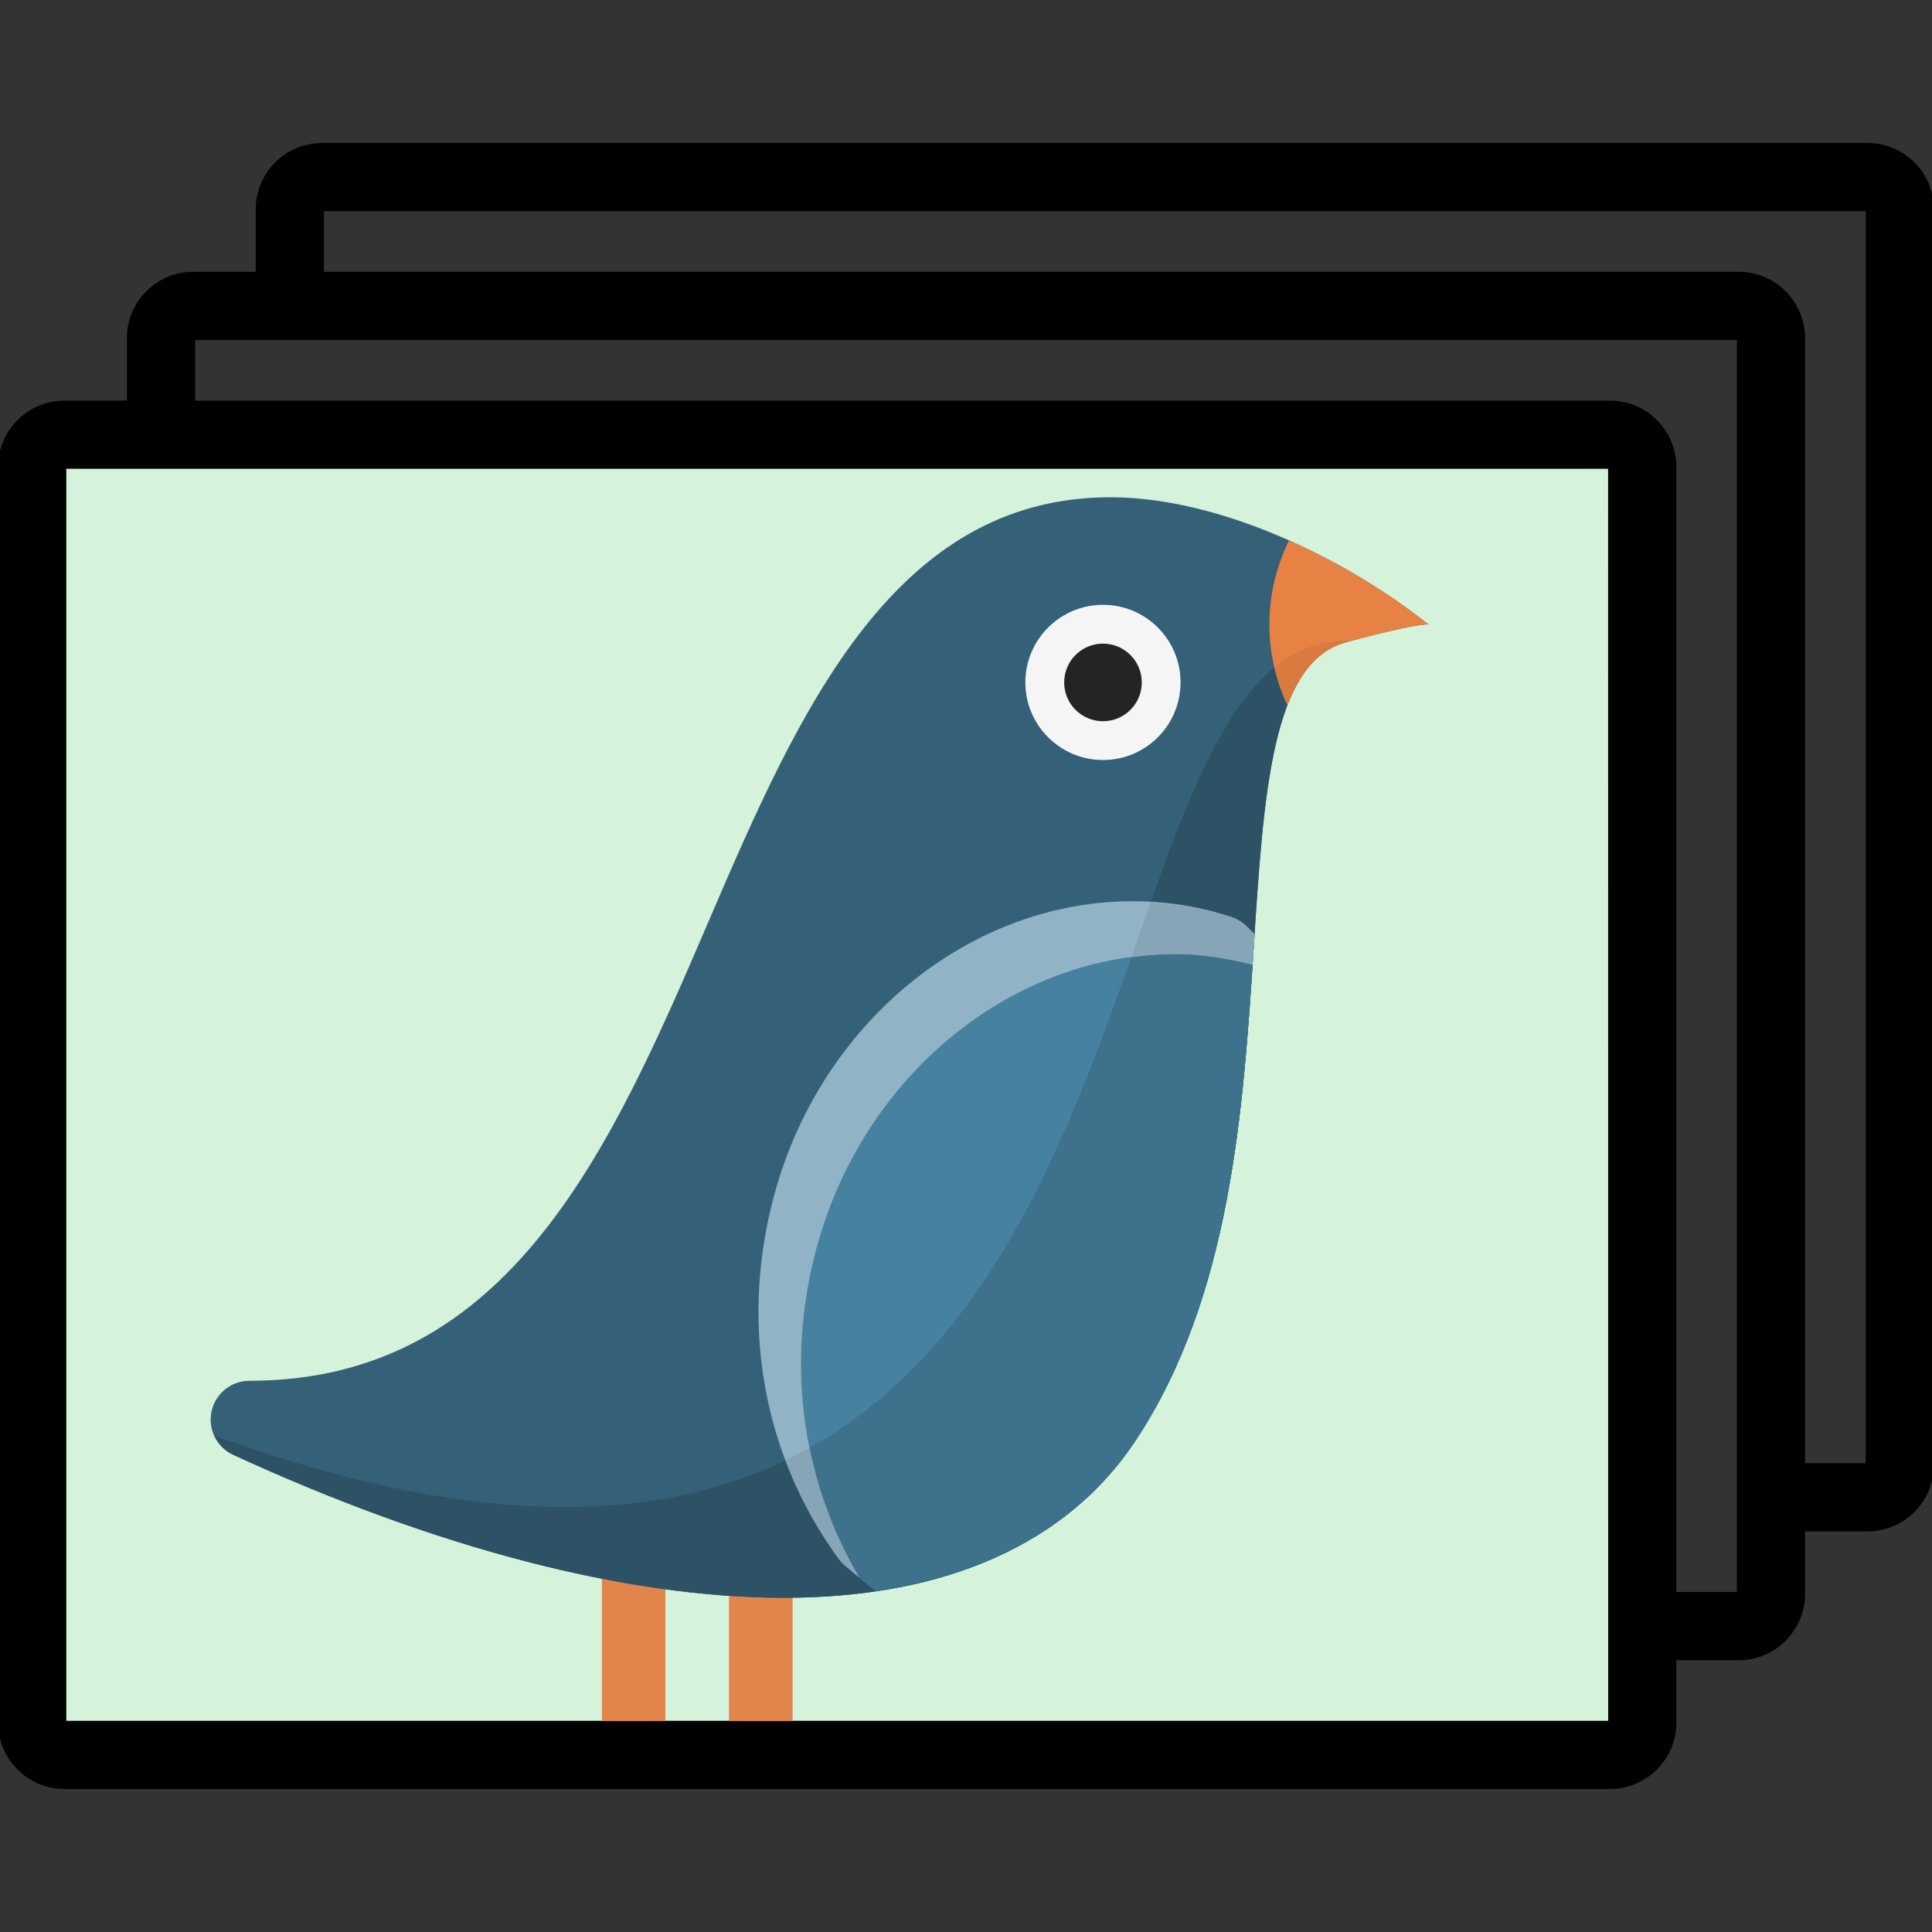 <?xml version="1.0" encoding="UTF-8" standalone="no"?>
<!-- Generator: Adobe Illustrator 19.0.0, SVG Export Plug-In . SVG Version: 6.00 Build 0)  -->

<svg
   xmlns:dc="http://purl.org/dc/elements/1.1/"
   xmlns:cc="http://creativecommons.org/ns#"
   xmlns:rdf="http://www.w3.org/1999/02/22-rdf-syntax-ns#"
   xmlns:svg="http://www.w3.org/2000/svg"
   xmlns="http://www.w3.org/2000/svg"
   xmlns:sodipodi="http://sodipodi.sourceforge.net/DTD/sodipodi-0.dtd"
   xmlns:inkscape="http://www.inkscape.org/namespaces/inkscape"
   version="1.1"
   id="Layer_1"
   x="0px"
   y="0px"
   viewBox="0 0 512 512"
   style="enable-background:new 0 0 512 512;"
   xml:space="preserve"
   sodipodi:docname="gallery+bird.svg"
   inkscape:version="0.92.1 r15371"><rect x="0" y="0" width="512" height="512" fill="#333333" stroke="none"/><defs
     id="defs47" /><sodipodi:namedview
     pagecolor="#ffffff"
     bordercolor="#666666"
     borderopacity="1"
     objecttolerance="10"
     gridtolerance="10"
     guidetolerance="10"
     inkscape:pageopacity="0"
     inkscape:pageshadow="2"
     inkscape:window-width="1858"
     inkscape:window-height="1057"
     id="namedview45"
     showgrid="false"
     inkscape:zoom="0.70710678"
     inkscape:cx="333.73014"
     inkscape:cy="167.95094"
     inkscape:window-x="-8"
     inkscape:window-y="-8"
     inkscape:window-maximized="1"
     inkscape:current-layer="Layer_1" /><rect
     style="opacity:0.98;fill:#d8f6de;fill-opacity:1;stroke:none;stroke-width:0.589;stroke-miterlimit:4;stroke-dasharray:none;stroke-opacity:1"
     id="rect4687"
     width="409.617"
     height="332.8"
     x="17.067"
     y="123.733"
     inkscape:export-xdpi="93.57"
     inkscape:export-ydpi="93.57" /><path
     d="m 494.933,38.4 h -409.6 c -9.412,0 -17.067,7.654 -17.067,17.067 V 72.534 H 51.2 c -9.412,0 -17.067,7.654 -17.067,17.067 v 17.067 H 17.067 C 7.654,106.667 0,114.321 0,123.733 v 332.8 c 0,9.412 7.654,17.067 17.067,17.067 h 409.6 c 9.412,0 17.067,-7.654 17.067,-17.067 V 439.466 H 460.8 c 9.412,0 17.067,-7.654 17.067,-17.067 v -17.067 h 17.067 c 9.412,0 17.067,-7.654 17.067,-17.067 V 55.465 C 512,46.054 504.346,38.4 494.933,38.4 Z M 17.067,123.733 h 409.6 c 0.003,102.378 0.01,204.755 0.018,307.133 0,0.017 -0.017,0.043 -0.017,0.068 0,0.025 0.016,0.051 0.016,0.076 v 25.523 H 17.067 c 0,-110.933 0,-221.867 0,-332.8 z M 460.8,422.4 H 443.733 V 123.733 c 0,-9.412 -7.654,-17.067 -17.067,-17.067 H 51.2 V 89.6 h 409.6 z m 34.133,-34.133 H 477.866 V 89.6 c 0,-9.412 -7.654,-17.067 -17.067,-17.067 H 85.333 V 55.467 h 409.6 z"
     id="path2"
     inkscape:connector-curvature="0"
     sodipodi:nodetypes="ssscssccssssscsscsscscccsscccccssccccccsscccc"
     style="stroke:#000000"
     inkscape:export-xdpi="93.57"
     inkscape:export-ydpi="93.57" /><g
     id="g12"><g
       id="g10" /></g><g
     id="g14" /><g
     id="g16" /><g
     id="g18" /><g
     id="g20" /><g
     id="g22" /><g
     id="g24" /><g
     id="g26" /><g
     id="g28" /><g
     id="g30" /><g
     id="g32" /><g
     id="g34" /><g
     id="g36" /><g
     id="g38" /><g
     id="g40" /><g
     id="g42" /><g
     id="g4704"
     transform="matrix(1.053,0,0,1.053,-884.937,83.233)"
     inkscape:export-xdpi="93.57"
     inkscape:export-ydpi="93.57"><g
       transform="translate(791.864,-49.898)"
       id="g4534"><path
         id="path4530"
         d="m 216,404 v -36.824 c 0,-5.396 -2.6,-9.76 -8,-9.76 -5.4,0 -8,4.368 -8,9.76 V 404 Z"
         style="fill:#e2854c"
         inkscape:connector-curvature="0" /><path
         id="path4532"
         d="m 248,404 v -36.824 c 0,-5.396 -2.6,-9.76 -8,-9.76 -5.4,0 -8,4.368 -8,9.76 V 404 Z"
         style="fill:#e2854c"
         inkscape:connector-curvature="0" /></g><path
       id="path4536"
       d="m 1037.704,323.078 v 0 c -39.568,0 -87.5,-12.444 -138.616,-35.988 -4.168,-1.916 -6.432,-6.484 -5.452,-10.956 0.98,-4.484 4.944,-7.676 9.536,-7.676 65.884,0 91.34,-59.252 115.96,-116.564 22.344,-52.004 46.18,-105.792 100.732,-105.792 28,0 60,16 80,32 -4,0 -16.916,3.48 -20.788,4.512 -18.528,4.92 -20.652,37.884 -23.108,76.056 -2.672,41.516 -5.716,88.576 -29.852,124.952 -17.128,25.812 -47.708,39.456 -88.412,39.456 z"
       style="fill:#356178"
       inkscape:connector-curvature="0" /><path
       id="path4538"
       d="m 1179.076,82.614 c 0.312,-0.084 0.568,-0.268 0.856,-0.384 -77.684,-1.62 -31.168,292.448 -285.596,200.004 0.936,2.08 2.564,3.844 4.752,4.852 51.116,23.544 99.056,35.988 138.616,35.988 40.704,0 71.284,-13.648 88.412,-39.46 24.136,-36.376 27.18,-83.432 29.852,-124.952 2.456,-38.164 4.58,-71.128 23.108,-76.048 z"
       style="fill:#2d5266"
       inkscape:connector-curvature="0" /><path
       id="path4540"
       d="m 1154.176,154.15 c -1.072,-1.068 -2.384,-1.888 -3.824,-2.364 -7.98,-2.652 -16.364,-4.004 -24.896,-4.004 -40.268,0 -77.072,29.388 -89.5,71.468 -9.744,32.992 -4.068,67.272 15.564,94.048 0.464,0.628 1.02,1.22 1.62,1.72 l 7.552,6.292 c 29.252,-4.308 51.712,-17.012 65.42,-37.684 24.132,-36.376 27.176,-83.432 29.848,-124.952 0.056,-0.86 0.108,-1.708 0.172,-2.576 z"
       style="fill:#4681a0"
       inkscape:connector-curvature="0" /><path
       id="path4542"
       d="m 1154.176,154.15 c -1.072,-1.068 -2.384,-1.888 -3.824,-2.364 -6.556,-2.176 -13.392,-3.428 -20.348,-3.824 -17.756,49.976 -37.436,114.392 -91.916,140.488 3.304,8.76 7.764,17.124 13.424,24.848 0.464,0.628 1.02,1.22 1.62,1.72 l 7.552,6.292 c 21.892,-3.228 39.972,-11.152 53.432,-23.604 0.048,-0.04 0.088,-0.084 0.136,-0.12 2.076,-1.924 4.012,-3.984 5.864,-6.12 0.32,-0.38 0.636,-0.764 0.952,-1.148 1.776,-2.132 3.476,-4.344 5.032,-6.688 24.136,-36.376 27.18,-83.432 29.852,-124.952 0.056,-0.868 0.108,-1.716 0.168,-2.58 z"
       style="fill:#3d718c"
       inkscape:connector-curvature="0" /><path
       id="path4544"
       d="m 1046.624,232.51 c 12.432,-42.072 49.236,-71.46 89.5,-71.46 6.644,0 13.144,1.06 19.488,2.68 0.112,-1.676 0.244,-3.396 0.348,-5.064 0.056,-0.86 0.108,-1.708 0.172,-2.576 l -1.956,-1.944 c -1.072,-1.068 -2.384,-1.888 -3.824,-2.364 -7.98,-2.652 -16.364,-4.004 -24.896,-4.004 -40.268,0 -77.072,29.388 -89.5,71.468 -9.744,32.992 -4.068,67.268 15.564,94.048 0.464,0.628 1.02,1.224 1.62,1.716 l 3.444,2.884 c -14.944,-25.3 -18.672,-55.832 -9.96,-85.384 z"
       style="fill:#90b3c6"
       inkscape:connector-curvature="0" /><g
       transform="translate(791.864,-49.898)"
       id="g4550"><path
         id="path4546"
         d="m 259.656,363.192 c 0.464,0.628 1.02,1.224 1.62,1.716 l 3.444,2.884 c -5.996,-10.144 -10.152,-21.14 -12.456,-32.572 -1.96,1.096 -3.976,2.136 -6.04,3.124 3.312,8.756 7.772,17.124 13.432,24.848 z"
         style="fill:#86a6b8"
         inkscape:connector-curvature="0" /><path
         id="path4548"
         d="m 362.312,204.048 c -1.072,-1.068 -2.384,-1.888 -3.824,-2.364 -6.556,-2.176 -13.392,-3.428 -20.348,-3.824 -1.608,4.532 -3.244,9.18 -4.912,13.912 3.64,-0.488 7.312,-0.82 11.032,-0.82 6.644,0 13.144,1.06 19.492,2.68 0.108,-1.676 0.24,-3.396 0.344,-5.064 0.056,-0.868 0.108,-1.716 0.168,-2.58 z"
         style="fill:#86a6b8"
         inkscape:connector-curvature="0" /></g><path
       id="path4552"
       d="m 1137.508,92.702 c 0,10.776 -8.74,19.528 -19.508,19.528 -10.796,0 -19.552,-8.752 -19.552,-19.528 0,-10.784 8.752,-19.528 19.552,-19.528 10.78,0 19.508,8.744 19.508,19.528 z"
       style="fill:#f5f5f5"
       inkscape:connector-curvature="0" /><circle
       id="circle4554"
       r="9.764"
       cy="92.702"
       cx="1117.984"
       style="fill:#242424" /><path
       id="path4556"
       d="m 1159.864,78.102 c 0,7.272 1.664,14.14 4.56,20.316 3.216,-8.324 7.808,-13.988 14.652,-15.804 3.872,-1.032 16.788,-4.512 20.788,-4.512 -9.532,-7.624 -21.8,-15.232 -35.052,-21.124 -3.136,6.38 -4.948,13.536 -4.948,21.124 z"
       style="fill:#e78244"
       inkscape:connector-curvature="0" /><path
       id="path4558"
       d="m 1161.128,88.918 c 0.768,3.308 1.884,6.488 3.288,9.5 0.016,-0.04 0.032,-0.072 0.052,-0.108 0.416,-1.064 0.852,-2.084 1.308,-3.056 0.244,-0.504 0.5,-0.976 0.752,-1.46 0.328,-0.62 0.664,-1.22 1.012,-1.796 0.264,-0.436 0.536,-0.868 0.812,-1.276 0.456,-0.676 0.944,-1.308 1.44,-1.912 0.196,-0.232 0.376,-0.496 0.576,-0.716 0.696,-0.78 1.44,-1.468 2.22,-2.108 0.256,-0.212 0.54,-0.4 0.804,-0.596 0.604,-0.444 1.24,-0.848 1.888,-1.208 0.28,-0.156 0.564,-0.312 0.848,-0.452 0.936,-0.448 1.912,-0.84 2.94,-1.116 0.312,-0.084 0.568,-0.268 0.856,-0.384 -7.224,-0.148 -13.372,2.268 -18.796,6.688 z"
       style="fill:#d97a40"
       inkscape:connector-curvature="0" /></g><g
     id="g4560"
     transform="translate(791.864,-49.898)" /><g
     id="g4562"
     transform="translate(791.864,-49.898)" /><g
     id="g4564"
     transform="translate(791.864,-49.898)" /><g
     id="g4566"
     transform="translate(791.864,-49.898)" /><g
     id="g4568"
     transform="translate(791.864,-49.898)" /><g
     id="g4570"
     transform="translate(791.864,-49.898)" /><g
     id="g4572"
     transform="translate(791.864,-49.898)" /><g
     id="g4574"
     transform="translate(791.864,-49.898)" /><g
     id="g4576"
     transform="translate(791.864,-49.898)" /><g
     id="g4578"
     transform="translate(791.864,-49.898)" /><g
     id="g4580"
     transform="translate(791.864,-49.898)" /><g
     id="g4582"
     transform="translate(791.864,-49.898)" /><g
     id="g4584"
     transform="translate(791.864,-49.898)" /><g
     id="g4586"
     transform="translate(791.864,-49.898)" /><g
     id="g4588"
     transform="translate(791.864,-49.898)" /></svg>